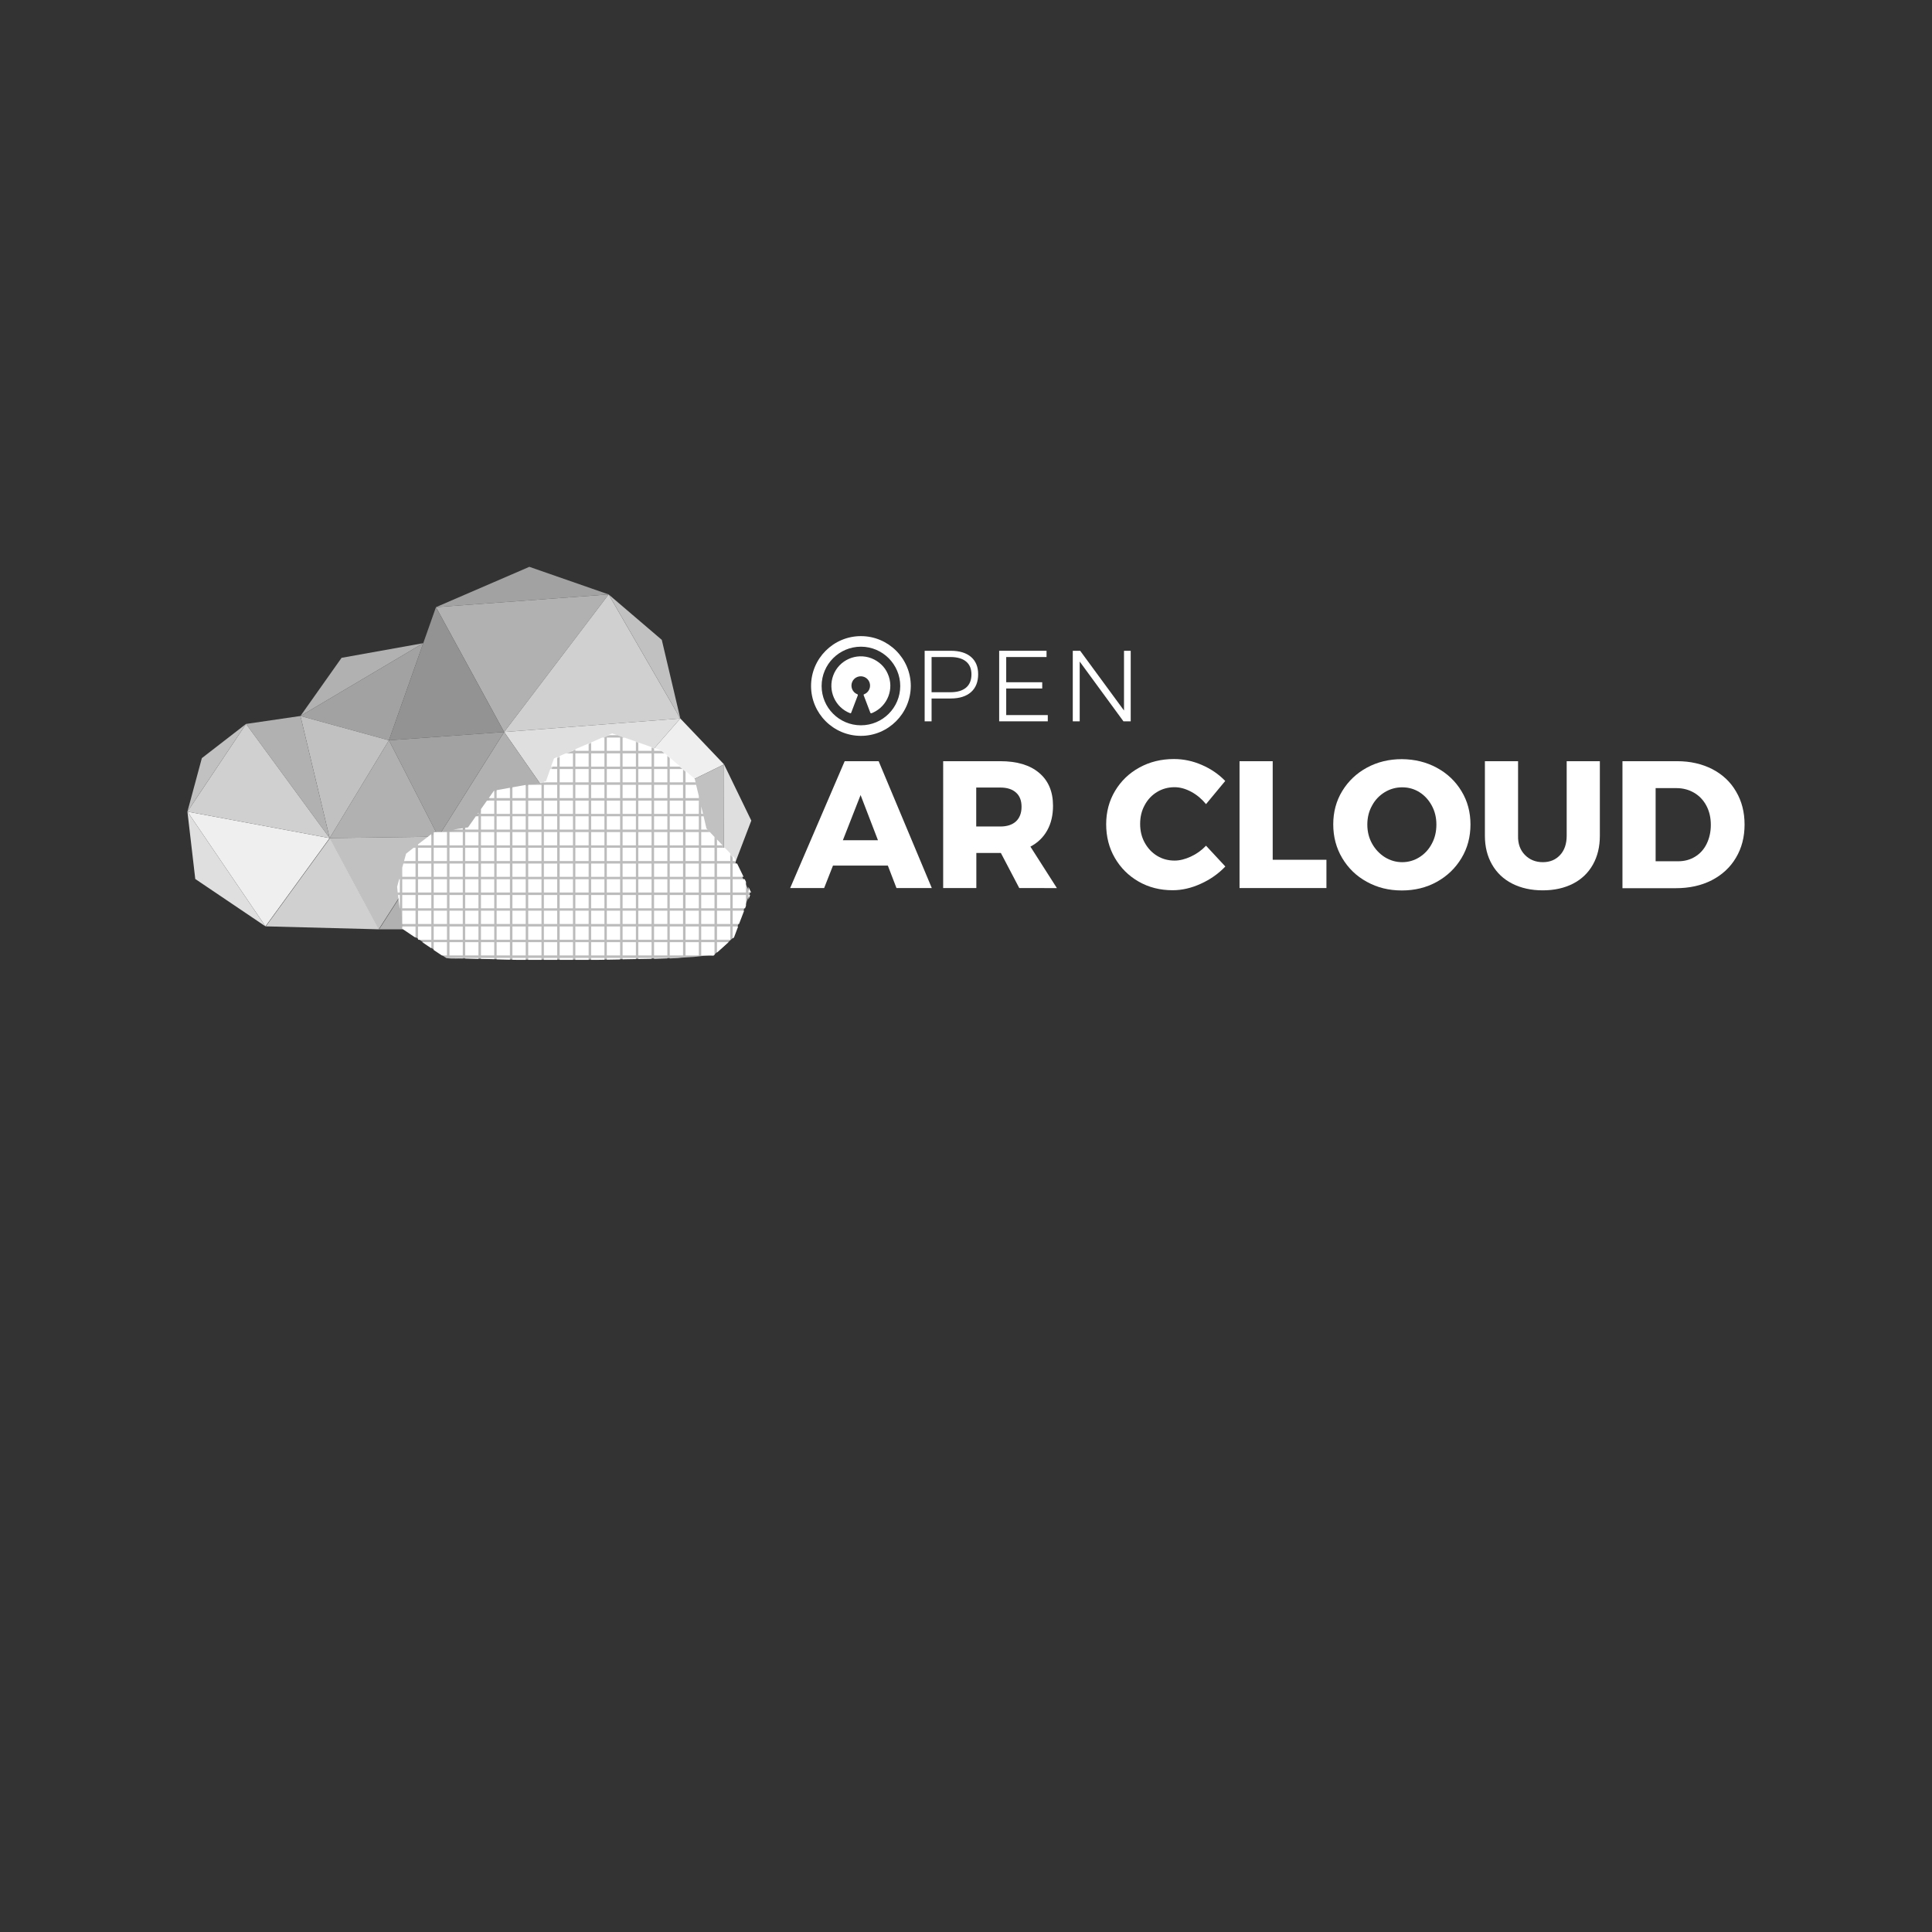 <?xml version="1.0" encoding="utf-8"?>
<!-- Generator: Adobe Illustrator 23.0.2, SVG Export Plug-In . SVG Version: 6.00 Build 0)  -->
<svg version="1.1" id="Layer_1" xmlns="http://www.w3.org/2000/svg" xmlns:xlink="http://www.w3.org/1999/xlink" x="0px" y="0px"
	 viewBox="0 0 170.08 170.08" enable-background="new 0 0 170.08 170.08" xml:space="preserve">
<rect x="0" y="0" width="170.08" height="170.08" fill="#333333" stroke="none"/>
<g>
	<g>
		<g>
			<g>
				<polygon fill="#A2A2A2" points="46.6,49.9 53.58,52.33 38.38,53.45 				"/>
				<polygon fill="#B1B1B1" points="44.38,64.44 53.58,52.33 38.38,53.45 				"/>
				<polygon fill="#D0D0D0" points="44.38,64.44 59.89,63.25 53.58,52.33 				"/>
				<polygon fill="#939393" points="34.24,65.17 44.38,64.44 38.38,53.45 				"/>
				<polygon fill="#A2A2A2" points="26.45,63.03 37.26,56.62 34.24,65.17 				"/>
				<polygon fill="#B1B1B1" points="30.07,57.91 26.45,63.03 37.26,56.62 				"/>
				<polygon fill="#C1C1C1" points="58.26,56.33 59.89,63.25 53.58,52.33 				"/>
				<polygon fill="#DFDFDF" points="50.8,73.65 59.89,63.25 44.38,64.44 				"/>
				<polygon fill="#EFEFEF" points="63.74,67.29 50.8,73.65 59.89,63.25 				"/>
				<polygon fill="#C1C1C1" points="63.71,78.6 63.74,67.29 50.8,73.65 				"/>
				<polygon fill="#DFDFDF" points="66.14,72.24 63.71,78.6 63.74,67.29 				"/>
				<polygon fill="#A2A2A2" points="55.62,81.58 63.71,78.6 50.8,73.65 				"/>
				<polygon fill="#B1B1B1" points="60.76,81.25 63.71,78.6 55.62,81.58 				"/>
				<polygon fill="#939393" points="44.6,81.81 50.83,73.65 55.65,81.58 				"/>
				<polygon fill="#A2A2A2" points="38.59,73.65 50.8,73.65 44.56,81.81 				"/>
				<polygon fill="#B1B1B1" points="33.37,81.81 38.62,73.65 44.6,81.81 				"/>
				<polygon fill="#B1B1B1" points="38.59,73.65 44.38,64.44 50.8,73.65 				"/>
				<polygon fill="#A2A2A2" points="38.59,73.65 44.38,64.44 34.24,65.17 				"/>
				<polygon fill="#B1B1B1" points="29.02,73.78 34.24,65.17 38.59,73.65 				"/>
				<polygon fill="#C1C1C1" points="29.02,73.78 33.34,81.81 38.59,73.65 				"/>
				<polygon fill="#C1C1C1" points="29.02,73.78 34.24,65.17 26.45,63.03 				"/>
				<polygon fill="#D0D0D0" points="23.4,81.55 29.05,73.78 33.37,81.81 				"/>
				<polygon fill="#EFEFEF" points="16.5,71.45 29.02,73.78 23.37,81.55 				"/>
				<polygon fill="#DFDFDF" points="16.5,71.45 17.19,77.38 23.37,81.55 				"/>
				<polygon fill="#B1B1B1" points="21.66,63.73 29.02,73.78 26.45,63.03 				"/>
				<polygon fill="#D0D0D0" points="16.5,71.45 21.66,63.73 29.02,73.78 				"/>
				<polygon fill="#C1C1C1" points="21.66,63.73 17.77,66.74 16.5,71.45 				"/>
			</g>
		</g>
		<g>
			<g>
				<path fill="#BCBCBC" d="M62.08,72.84c-0.14-0.4-0.2-0.85-0.29-1.26c-0.23-0.96-0.55-1.95-0.69-2.93c0-0.03-0.01-0.05-0.02-0.08
					c-0.09-0.08-0.18-0.16-0.28-0.24c-0.39-0.33-0.78-0.67-1.16-1c-0.4-0.34-0.79-0.68-1.19-1.03c-0.08-0.07-0.16-0.14-0.24-0.21
					c-0.02-0.01-0.05-0.02-0.09-0.03c-0.95-0.25-1.89-0.66-2.82-0.99c-0.42-0.15-0.83-0.29-1.25-0.44
					c-0.08-0.03-0.12-0.04-0.14-0.04c-0.02,0.01-0.04,0.02-0.06,0.03c-0.87,0.43-1.78,0.78-2.67,1.16c-0.5,0.22-0.99,0.43-1.49,0.65
					c-0.13,0.06-0.63,0.37-0.8,0.37c-0.01,0.02-0.01,0.03-0.02,0.05c-0.06,0.23-0.16,0.46-0.24,0.68c-0.14,0.39-0.27,0.78-0.41,1.16
					c-0.03,0.08-0.08,0.16-0.17,0.17c-0.79,0.14-1.59,0.29-2.38,0.43c-0.52,0.09-1.04,0.19-1.56,0.28
					c-0.15,0.03-0.32,0.08-0.47,0.09c-0.02,0-0.03,0-0.04,0c-0.09,0.22-0.36,0.48-0.48,0.66c-0.3,0.43-0.6,0.86-0.9,1.29
					c-0.24,0.34-0.48,0.68-0.72,1.03c-0.11,0.16-0.17,0.27-0.35,0.33c-0.33,0.11-0.75,0.11-1.09,0.16
					c-0.49,0.07-0.98,0.14-1.47,0.22c-0.13,0.02-0.26,0.04-0.39,0.06c0.02,0,0.12-0.1-0.03,0.02c-0.3,0.27-0.64,0.5-0.96,0.75
					c-0.38,0.3-0.75,0.59-1.13,0.89c-0.07,0.05-0.14,0.1-0.21,0.16c-0.01,0.02-0.03,0.07-0.05,0.13c-0.19,0.88-0.46,1.75-0.7,2.61
					c-0.07,0.25-0.05,0.14-0.01,0.44c0.05,0.43,0.1,0.86,0.15,1.28c0.08,0.69,0.16,1.38,0.24,2.07c0.68,0.46,1.36,0.92,2.03,1.38
					c0.41,0.28,0.82,0.56,1.23,0.84c0.13,0.09,0.28,0.18,0.41,0.28c0.06,0.04,0.13,0.07,0.12,0.08c0.54,0.09,1.17,0.02,1.71,0.03
					c1.06,0.03,2.12,0.06,3.18,0.08c0.36,0.01,0.72,0.02,1.08,0.03c0.06,0,0.13,0,0.2,0c0.05-0.02,0.11-0.02,0.16,0
					c2.34,0,4.68,0,7.02,0c2.33-0.05,4.66-0.1,7-0.15c0,0,0,0,0.01,0c0.47-0.03,0.94-0.06,1.41-0.09c0.55-0.04,1.18-0.17,1.73-0.11
					c0,0,0,0,0,0c0.03-0.02,0.05-0.04,0.08-0.07c0.17-0.18,0.37-0.33,0.55-0.5c0.38-0.34,0.76-0.69,1.14-1.03
					c0.02-0.04,0.03-0.08,0.04-0.12c0.07-0.2,0.15-0.4,0.23-0.6c0.22-0.58,0.44-1.16,0.66-1.74c0.17-0.45,0.3-0.95,0.52-1.38
					c0-0.01,0.01-0.02,0.01-0.03C66,78.64,65.99,78.62,66,78.6c-0.07-0.11-0.12-0.3-0.17-0.39c-0.42-0.88-0.84-1.75-1.26-2.63
					c-0.69-0.73-1.38-1.46-2.07-2.19C62.33,73.21,62.16,73.07,62.08,72.84z"/>
				<g>
					<polygon fill="#FFFFFF" points="63.12,73.9 63.12,74.42 63.61,74.42 					"/>
					<rect x="49.27" y="70.48" fill="#FFFFFF" width="1.17" height="1.17"/>
					<polygon fill="#FFFFFF" points="50.3,66.1 50.44,66.1 50.44,66.05 					"/>
					<rect x="50.65" y="70.48" fill="#FFFFFF" width="1.17" height="1.17"/>
					<rect x="52.04" y="70.48" fill="#FFFFFF" width="1.17" height="1.17"/>
					<polygon fill="#FFFFFF" points="51.82,65.45 50.65,65.95 50.65,66.1 51.82,66.1 					"/>
					<rect x="36.8" y="78.79" fill="#FFFFFF" width="1.17" height="1.17"/>
					<polygon fill="#FFFFFF" points="50.44,66.32 49.8,66.32 49.27,66.55 49.27,67.49 50.44,67.49 					"/>
					<polygon fill="#FFFFFF" points="37.97,83.48 37.97,82.94 37.17,82.94 					"/>
					<rect x="63.12" y="81.56" fill="#FFFFFF" width="1.17" height="1.17"/>
					<rect x="43.72" y="74.63" fill="#FFFFFF" width="1.17" height="1.17"/>
					<rect x="50.65" y="67.7" fill="#FFFFFF" width="1.17" height="1.17"/>
					<rect x="52.04" y="67.7" fill="#FFFFFF" width="1.17" height="1.17"/>
					<rect x="53.42" y="67.7" fill="#FFFFFF" width="1.17" height="1.17"/>
					<rect x="54.81" y="67.7" fill="#FFFFFF" width="1.17" height="1.17"/>
					<rect x="49.27" y="67.7" fill="#FFFFFF" width="1.17" height="1.17"/>
					<polygon fill="#FFFFFF" points="44.89,69.35 43.72,69.56 43.72,70.26 44.89,70.26 					"/>
					<rect x="43.72" y="71.86" fill="#FFFFFF" width="1.17" height="1.17"/>
					<rect x="43.72" y="73.25" fill="#FFFFFF" width="1.17" height="1.17"/>
					<rect x="43.72" y="70.48" fill="#FFFFFF" width="1.17" height="1.17"/>
					<rect x="52.04" y="71.86" fill="#FFFFFF" width="1.17" height="1.17"/>
					<polygon fill="#FFFFFF" points="49.05,67.7 48.44,67.7 48.06,68.78 47.88,68.81 47.88,68.87 49.05,68.87 					"/>
					<rect x="56.19" y="81.56" fill="#FFFFFF" width="1.17" height="1.17"/>
					<rect x="56.19" y="78.79" fill="#FFFFFF" width="1.17" height="1.17"/>
					<rect x="54.81" y="81.56" fill="#FFFFFF" width="1.17" height="1.17"/>
					<rect x="56.19" y="66.32" fill="#FFFFFF" width="1.17" height="1.17"/>
					<rect x="56.19" y="80.17" fill="#FFFFFF" width="1.17" height="1.17"/>
					<rect x="53.42" y="81.56" fill="#FFFFFF" width="1.17" height="1.17"/>
					<rect x="49.27" y="81.56" fill="#FFFFFF" width="1.17" height="1.17"/>
					<rect x="52.04" y="81.56" fill="#FFFFFF" width="1.17" height="1.17"/>
					<rect x="50.65" y="81.56" fill="#FFFFFF" width="1.17" height="1.17"/>
					<rect x="56.19" y="67.7" fill="#FFFFFF" width="1.17" height="1.17"/>
					<rect x="56.19" y="69.09" fill="#FFFFFF" width="1.17" height="1.17"/>
					<rect x="56.19" y="71.86" fill="#FFFFFF" width="1.17" height="1.17"/>
					<rect x="54.81" y="66.32" fill="#FFFFFF" width="1.17" height="1.17"/>
					<rect x="47.88" y="81.56" fill="#FFFFFF" width="1.17" height="1.17"/>
					<rect x="56.19" y="73.25" fill="#FFFFFF" width="1.17" height="1.17"/>
					<rect x="56.19" y="76.02" fill="#FFFFFF" width="1.17" height="1.17"/>
					<rect x="52.04" y="73.25" fill="#FFFFFF" width="1.17" height="1.17"/>
					<rect x="56.19" y="77.4" fill="#FFFFFF" width="1.17" height="1.17"/>
					<rect x="56.19" y="74.63" fill="#FFFFFF" width="1.17" height="1.17"/>
					<rect x="43.72" y="78.79" fill="#FFFFFF" width="1.17" height="1.17"/>
					<rect x="50.65" y="66.32" fill="#FFFFFF" width="1.17" height="1.17"/>
					<rect x="43.72" y="76.02" fill="#FFFFFF" width="1.17" height="1.17"/>
					<rect x="43.72" y="77.4" fill="#FFFFFF" width="1.17" height="1.17"/>
					<rect x="52.04" y="66.32" fill="#FFFFFF" width="1.17" height="1.17"/>
					<rect x="52.04" y="77.4" fill="#FFFFFF" width="1.17" height="1.17"/>
					<rect x="52.04" y="74.63" fill="#FFFFFF" width="1.17" height="1.17"/>
					<rect x="52.04" y="76.02" fill="#FFFFFF" width="1.17" height="1.17"/>
					<rect x="53.42" y="66.32" fill="#FFFFFF" width="1.17" height="1.17"/>
					<rect x="54.81" y="69.09" fill="#FFFFFF" width="1.17" height="1.17"/>
					<rect x="45.11" y="81.56" fill="#FFFFFF" width="1.17" height="1.17"/>
					<rect x="43.72" y="81.56" fill="#FFFFFF" width="1.17" height="1.17"/>
					
						<rect x="39.28" y="84.27" transform="matrix(0.026 -1 1 0.026 -46.048 121.386)" fill="#FFFFFF" width="0.01" height="0.13"/>
					<rect x="43.72" y="80.17" fill="#FFFFFF" width="1.17" height="1.17"/>
					<rect x="46.5" y="81.56" fill="#FFFFFF" width="1.17" height="1.17"/>
					<rect x="56.19" y="70.48" fill="#FFFFFF" width="1.17" height="1.17"/>
					<rect x="49.27" y="74.63" fill="#FFFFFF" width="1.17" height="1.17"/>
					<polygon fill="#FFFFFF" points="47.55,68.87 47.66,68.87 47.66,68.85 					"/>
					<rect x="49.27" y="73.25" fill="#FFFFFF" width="1.17" height="1.17"/>
					<rect x="46.5" y="78.79" fill="#FFFFFF" width="1.17" height="1.17"/>
					<rect x="47.88" y="76.02" fill="#FFFFFF" width="1.17" height="1.17"/>
					<rect x="47.88" y="74.63" fill="#FFFFFF" width="1.17" height="1.17"/>
					<rect x="47.88" y="73.25" fill="#FFFFFF" width="1.17" height="1.17"/>
					<rect x="50.65" y="76.02" fill="#FFFFFF" width="1.17" height="1.17"/>
					<polygon fill="#FFFFFF" points="48.77,66.77 48.51,67.49 49.05,67.49 49.05,66.64 					"/>
					<rect x="53.42" y="64.93" fill="#FFFFFF" width="1.17" height="1.17"/>
					<polygon fill="#FFFFFF" points="43.49,69.6 43.03,70.26 43.51,70.26 43.51,69.6 					"/>
					<polygon fill="#FFFFFF" points="42.05,71.64 42.12,71.64 42.12,71.54 					"/>
					<rect x="49.27" y="69.09" fill="#FFFFFF" width="1.17" height="1.17"/>
					<rect x="46.5" y="69.09" fill="#FFFFFF" width="1.17" height="1.17"/>
					<rect x="47.88" y="69.09" fill="#FFFFFF" width="1.17" height="1.17"/>
					<polygon fill="#FFFFFF" points="57.36,65.77 56.19,65.36 56.19,66.1 57.36,66.1 					"/>
					<polygon fill="#FFFFFF" points="58.24,66.07 57.58,65.84 57.58,66.1 58.28,66.1 					"/>
					<rect x="47.88" y="71.86" fill="#FFFFFF" width="1.17" height="1.17"/>
					<rect x="49.27" y="76.02" fill="#FFFFFF" width="1.17" height="1.17"/>
					<rect x="49.27" y="78.79" fill="#FFFFFF" width="1.17" height="1.17"/>
					<rect x="52.04" y="78.79" fill="#FFFFFF" width="1.17" height="1.17"/>
					<rect x="49.27" y="71.86" fill="#FFFFFF" width="1.17" height="1.17"/>
					<rect x="53.42" y="78.79" fill="#FFFFFF" width="1.17" height="1.17"/>
					<rect x="50.65" y="78.79" fill="#FFFFFF" width="1.17" height="1.17"/>
					<rect x="50.65" y="73.25" fill="#FFFFFF" width="1.17" height="1.17"/>
					<rect x="47.88" y="78.79" fill="#FFFFFF" width="1.17" height="1.17"/>
					<rect x="54.81" y="70.48" fill="#FFFFFF" width="1.17" height="1.17"/>
					<rect x="50.65" y="71.86" fill="#FFFFFF" width="1.17" height="1.17"/>
					<rect x="53.42" y="77.4" fill="#FFFFFF" width="1.17" height="1.17"/>
					<rect x="52.04" y="69.09" fill="#FFFFFF" width="1.17" height="1.17"/>
					<rect x="53.42" y="69.09" fill="#FFFFFF" width="1.17" height="1.17"/>
					<rect x="53.42" y="70.48" fill="#FFFFFF" width="1.17" height="1.17"/>
					<rect x="50.65" y="69.09" fill="#FFFFFF" width="1.17" height="1.17"/>
					<rect x="53.42" y="73.25" fill="#FFFFFF" width="1.17" height="1.17"/>
					<rect x="53.42" y="71.86" fill="#FFFFFF" width="1.17" height="1.17"/>
					<rect x="53.42" y="74.63" fill="#FFFFFF" width="1.17" height="1.17"/>
					<rect x="53.42" y="76.02" fill="#FFFFFF" width="1.17" height="1.17"/>
					<rect x="50.65" y="74.63" fill="#FFFFFF" width="1.17" height="1.17"/>
					<rect x="46.5" y="80.17" fill="#FFFFFF" width="1.17" height="1.17"/>
					<rect x="52.04" y="80.17" fill="#FFFFFF" width="1.17" height="1.17"/>
					<rect x="50.65" y="80.17" fill="#FFFFFF" width="1.17" height="1.17"/>
					<rect x="49.27" y="80.17" fill="#FFFFFF" width="1.17" height="1.17"/>
					<rect x="45.11" y="77.4" fill="#FFFFFF" width="1.17" height="1.17"/>
					<rect x="45.11" y="76.02" fill="#FFFFFF" width="1.17" height="1.17"/>
					<rect x="45.11" y="80.17" fill="#FFFFFF" width="1.17" height="1.17"/>
					<rect x="45.11" y="78.79" fill="#FFFFFF" width="1.17" height="1.17"/>
					<rect x="54.81" y="80.17" fill="#FFFFFF" width="1.17" height="1.17"/>
					<rect x="54.81" y="74.63" fill="#FFFFFF" width="1.17" height="1.17"/>
					<rect x="54.81" y="73.25" fill="#FFFFFF" width="1.17" height="1.17"/>
					<rect x="54.81" y="71.86" fill="#FFFFFF" width="1.17" height="1.17"/>
					<rect x="54.81" y="76.02" fill="#FFFFFF" width="1.17" height="1.17"/>
					<rect x="54.81" y="77.4" fill="#FFFFFF" width="1.17" height="1.17"/>
					<rect x="53.42" y="80.17" fill="#FFFFFF" width="1.17" height="1.17"/>
					<rect x="54.81" y="78.79" fill="#FFFFFF" width="1.17" height="1.17"/>
					<rect x="47.88" y="80.17" fill="#FFFFFF" width="1.17" height="1.17"/>
					<rect x="45.11" y="74.63" fill="#FFFFFF" width="1.17" height="1.17"/>
					<rect x="46.5" y="73.25" fill="#FFFFFF" width="1.17" height="1.17"/>
					<rect x="46.5" y="76.02" fill="#FFFFFF" width="1.17" height="1.17"/>
					<rect x="46.5" y="74.63" fill="#FFFFFF" width="1.17" height="1.17"/>
					<rect x="46.5" y="77.4" fill="#FFFFFF" width="1.17" height="1.17"/>
					<rect x="45.11" y="73.25" fill="#FFFFFF" width="1.17" height="1.17"/>
					<polygon fill="#FFFFFF" points="46.28,69.1 45.11,69.31 45.11,70.26 46.28,70.26 					"/>
					<rect x="45.11" y="70.48" fill="#FFFFFF" width="1.17" height="1.17"/>
					<rect x="45.11" y="71.86" fill="#FFFFFF" width="1.17" height="1.17"/>
					<rect x="46.5" y="71.86" fill="#FFFFFF" width="1.17" height="1.17"/>
					<rect x="50.65" y="77.4" fill="#FFFFFF" width="1.17" height="1.17"/>
					<rect x="49.27" y="77.4" fill="#FFFFFF" width="1.17" height="1.17"/>
					<polygon fill="#FFFFFF" points="61.16,68.56 60.35,67.87 60.35,68.87 61.23,68.87 					"/>
					<rect x="60.35" y="70.48" fill="#FFFFFF" width="1.17" height="1.17"/>
					<polygon fill="#FFFFFF" points="58.96,66.69 58.96,67.49 59.9,67.49 					"/>
					<rect x="47.88" y="77.4" fill="#FFFFFF" width="1.17" height="1.17"/>
					<rect x="46.5" y="70.48" fill="#FFFFFF" width="1.17" height="1.17"/>
					<rect x="47.88" y="70.48" fill="#FFFFFF" width="1.17" height="1.17"/>
					<polygon fill="#FFFFFF" points="35.19,77.19 35.2,77.19 35.2,77.18 					"/>
					<polygon fill="#FFFFFF" points="61.52,70.26 61.52,70.08 61.28,69.09 60.35,69.09 60.35,70.26 					"/>
					<rect x="38.18" y="74.63" fill="#FFFFFF" width="1.17" height="1.17"/>
					<polygon fill="#FFFFFF" points="39.35,73.25 38.41,73.25 38.18,73.28 38.18,74.42 39.35,74.42 					"/>
					<rect x="38.18" y="76.02" fill="#FFFFFF" width="1.17" height="1.17"/>
					<rect x="60.35" y="71.86" fill="#FFFFFF" width="1.17" height="1.17"/>
					<polygon fill="#FFFFFF" points="62.29,73.03 62.19,72.93 61.94,71.86 61.73,71.86 61.73,73.03 					"/>
					<rect x="38.18" y="77.4" fill="#FFFFFF" width="1.17" height="1.17"/>
					<polygon fill="#FFFFFF" points="61.73,70.99 61.73,71.64 61.89,71.64 					"/>
					<rect x="38.18" y="81.56" fill="#FFFFFF" width="1.17" height="1.17"/>
					<rect x="38.18" y="78.79" fill="#FFFFFF" width="1.17" height="1.17"/>
					<rect x="61.73" y="81.56" fill="#FFFFFF" width="1.17" height="1.17"/>
					<rect x="61.73" y="80.17" fill="#FFFFFF" width="1.17" height="1.17"/>
					<rect x="61.73" y="78.79" fill="#FFFFFF" width="1.17" height="1.17"/>
					<polygon fill="#FFFFFF" points="61.73,84.11 62.84,84.11 62.9,84.05 62.9,82.94 61.73,82.94 					"/>
					<rect x="38.18" y="80.17" fill="#FFFFFF" width="1.17" height="1.17"/>
					<rect x="60.35" y="73.25" fill="#FFFFFF" width="1.17" height="1.17"/>
					<polygon fill="#FFFFFF" points="38.18,82.94 38.18,83.63 38.9,84.11 39.35,84.11 39.35,82.94 					"/>
					<rect x="60.35" y="74.63" fill="#FFFFFF" width="1.17" height="1.17"/>
					<rect x="39.57" y="82.94" fill="#FFFFFF" width="1.17" height="1.17"/>
					<rect x="39.57" y="80.17" fill="#FFFFFF" width="1.17" height="1.17"/>
					<rect x="39.57" y="77.4" fill="#FFFFFF" width="1.17" height="1.17"/>
					<rect x="39.57" y="81.56" fill="#FFFFFF" width="1.17" height="1.17"/>
					<rect x="39.57" y="78.79" fill="#FFFFFF" width="1.17" height="1.17"/>
					<rect x="39.57" y="76.02" fill="#FFFFFF" width="1.17" height="1.17"/>
					<rect x="61.73" y="77.4" fill="#FFFFFF" width="1.17" height="1.17"/>
					<rect x="39.57" y="74.63" fill="#FFFFFF" width="1.17" height="1.17"/>
					<rect x="39.57" y="73.25" fill="#FFFFFF" width="1.17" height="1.17"/>
					<polygon fill="#FFFFFF" points="39.57,84.34 40.74,84.37 40.74,84.33 39.57,84.33 					"/>
					<rect x="60.35" y="78.79" fill="#FFFFFF" width="1.17" height="1.17"/>
					<rect x="60.35" y="77.4" fill="#FFFFFF" width="1.17" height="1.17"/>
					<rect x="60.35" y="76.02" fill="#FFFFFF" width="1.17" height="1.17"/>
					<rect x="60.35" y="80.17" fill="#FFFFFF" width="1.17" height="1.17"/>
					<rect x="60.35" y="82.94" fill="#FFFFFF" width="1.17" height="1.17"/>
					<rect x="60.35" y="81.56" fill="#FFFFFF" width="1.17" height="1.17"/>
					<rect x="36.8" y="80.17" fill="#FFFFFF" width="1.17" height="1.17"/>
					<polygon fill="#FFFFFF" points="65.46,77.19 64.89,76.02 64.5,76.02 64.5,77.19 					"/>
					<polygon fill="#FFFFFF" points="64.29,75.8 64.29,75.13 63.81,74.63 63.12,74.63 63.12,75.8 					"/>
					<polygon fill="#FFFFFF" points="64.64,75.49 64.5,75.36 64.5,75.8 64.78,75.8 					"/>
					<polygon fill="#FFFFFF" points="65.67,78.57 65.67,77.63 65.56,77.4 64.5,77.4 64.5,78.57 					"/>
					<rect x="63.12" y="80.17" fill="#FFFFFF" width="1.17" height="1.17"/>
					<rect x="63.12" y="76.02" fill="#FFFFFF" width="1.17" height="1.17"/>
					<polygon fill="#FFFFFF" points="66.12,78.56 65.89,78.08 65.89,78.57 66.12,78.57 					"/>
					<rect x="63.12" y="77.4" fill="#FFFFFF" width="1.17" height="1.17"/>
					<rect x="63.12" y="78.79" fill="#FFFFFF" width="1.17" height="1.17"/>
					<polygon fill="#FFFFFF" points="35.04,78.79 35.18,79.96 35.2,79.96 35.2,78.79 					"/>
					<polygon fill="#FFFFFF" points="35.41,81.76 36.58,82.55 36.58,81.56 35.41,81.56 					"/>
					<polygon fill="#FFFFFF" points="36.58,76.02 35.51,76.02 35.41,76.38 35.41,77.19 36.58,77.19 					"/>
					<polygon fill="#FFFFFF" points="35.14,77.4 34.96,78.07 35.01,78.57 35.2,78.57 35.2,77.4 					"/>
					<polygon fill="#FFFFFF" points="64.5,79.96 65.59,79.96 65.67,79.74 65.67,78.79 64.5,78.79 					"/>
					<polygon fill="#FFFFFF" points="66.04,78.79 65.89,78.79 65.89,79.18 					"/>
					<rect x="61.73" y="76.02" fill="#FFFFFF" width="1.17" height="1.17"/>
					<rect x="36.8" y="74.63" fill="#FFFFFF" width="1.17" height="1.17"/>
					<polygon fill="#FFFFFF" points="36.41,74.63 35.75,75.15 35.57,75.8 36.58,75.8 36.58,74.63 					"/>
					<rect x="36.8" y="76.02" fill="#FFFFFF" width="1.17" height="1.17"/>
					<rect x="36.8" y="77.4" fill="#FFFFFF" width="1.17" height="1.17"/>
					<polygon fill="#FFFFFF" points="37.97,73.43 36.8,74.33 36.8,74.42 37.97,74.42 					"/>
					<rect x="61.73" y="74.63" fill="#FFFFFF" width="1.17" height="1.17"/>
					<polygon fill="#FFFFFF" points="65.06,81.34 65.51,80.17 64.5,80.17 64.5,81.34 					"/>
					<polygon fill="#FFFFFF" points="62.9,74.42 62.9,73.68 62.49,73.25 61.73,73.25 61.73,74.42 					"/>
					<polygon fill="#FFFFFF" points="63.12,83.86 64.14,82.94 63.12,82.94 					"/>
					<polygon fill="#FFFFFF" points="36.8,81.56 36.8,82.7 36.85,82.73 37.97,82.73 37.97,81.56 					"/>
					<polygon fill="#FFFFFF" points="64.62,82.52 64.98,81.56 64.5,81.56 64.5,82.62 					"/>
					<rect x="35.41" y="78.79" fill="#FFFFFF" width="1.17" height="1.17"/>
					<rect x="35.41" y="77.4" fill="#FFFFFF" width="1.17" height="1.17"/>
					<rect x="35.41" y="80.17" fill="#FFFFFF" width="1.17" height="1.17"/>
					<polygon fill="#FFFFFF" points="40.74,72.91 39.89,73.03 40.74,73.03 					"/>
					<rect x="42.34" y="74.63" fill="#FFFFFF" width="1.17" height="1.17"/>
					<rect x="57.58" y="77.4" fill="#FFFFFF" width="1.17" height="1.17"/>
					<rect x="57.58" y="76.02" fill="#FFFFFF" width="1.17" height="1.17"/>
					<rect x="57.58" y="74.63" fill="#FFFFFF" width="1.17" height="1.17"/>
					<rect x="57.58" y="78.79" fill="#FFFFFF" width="1.17" height="1.17"/>
					<rect x="54.81" y="82.94" fill="#FFFFFF" width="1.17" height="1.17"/>
					<rect x="57.58" y="80.17" fill="#FFFFFF" width="1.17" height="1.17"/>
					<rect x="56.19" y="82.94" fill="#FFFFFF" width="1.17" height="1.17"/>
					<rect x="57.58" y="82.94" fill="#FFFFFF" width="1.17" height="1.17"/>
					<rect x="57.58" y="73.25" fill="#FFFFFF" width="1.17" height="1.17"/>
					<rect x="57.58" y="81.56" fill="#FFFFFF" width="1.17" height="1.17"/>
					<rect x="57.58" y="71.86" fill="#FFFFFF" width="1.17" height="1.17"/>
					<polygon fill="#FFFFFF" points="55.98,66.1 55.98,65.28 54.97,64.93 54.81,64.93 54.81,66.1 					"/>
					<polygon fill="#FFFFFF" points="53.89,64.56 53.52,64.72 54.35,64.72 					"/>
					<polygon fill="#FFFFFF" points="58.75,67.49 58.75,66.5 58.53,66.32 57.58,66.32 57.58,67.49 					"/>
					<rect x="57.58" y="70.48" fill="#FFFFFF" width="1.17" height="1.17"/>
					<rect x="57.58" y="67.7" fill="#FFFFFF" width="1.17" height="1.17"/>
					<rect x="57.58" y="69.09" fill="#FFFFFF" width="1.17" height="1.17"/>
					<rect x="42.34" y="77.4" fill="#FFFFFF" width="1.17" height="1.17"/>
					<rect x="42.34" y="76.02" fill="#FFFFFF" width="1.17" height="1.17"/>
					<rect x="53.42" y="82.94" fill="#FFFFFF" width="1.17" height="1.17"/>
					<rect x="42.34" y="80.17" fill="#FFFFFF" width="1.17" height="1.17"/>
					<rect x="58.96" y="67.7" fill="#FFFFFF" width="1.17" height="1.17"/>
					<polygon fill="#FFFFFF" points="43.51,70.48 42.87,70.48 42.34,71.23 42.34,71.64 43.51,71.64 					"/>
					<rect x="42.34" y="71.86" fill="#FFFFFF" width="1.17" height="1.17"/>
					<rect x="42.34" y="81.56" fill="#FFFFFF" width="1.17" height="1.17"/>
					<rect x="42.34" y="78.79" fill="#FFFFFF" width="1.17" height="1.17"/>
					<rect x="47.88" y="82.94" fill="#FFFFFF" width="1.17" height="1.17"/>
					<rect x="50.65" y="82.94" fill="#FFFFFF" width="1.17" height="1.17"/>
					<rect x="42.34" y="82.94" fill="#FFFFFF" width="1.17" height="1.17"/>
					<rect x="52.04" y="82.94" fill="#FFFFFF" width="1.17" height="1.17"/>
					<rect x="49.27" y="82.94" fill="#FFFFFF" width="1.17" height="1.17"/>
					<rect x="43.72" y="82.94" fill="#FFFFFF" width="1.17" height="1.17"/>
					<rect x="45.11" y="82.94" fill="#FFFFFF" width="1.17" height="1.17"/>
					<rect x="46.5" y="82.94" fill="#FFFFFF" width="1.17" height="1.17"/>
					<rect x="42.34" y="73.25" fill="#FFFFFF" width="1.17" height="1.17"/>
					<polygon fill="#FFFFFF" points="52.04,84.5 52.62,84.5 53.21,84.49 53.21,84.33 52.04,84.33 					"/>
					<polygon fill="#FFFFFF" points="57.58,84.4 58.75,84.37 58.75,84.33 57.58,84.33 					"/>
					<rect x="58.96" y="82.94" fill="#FFFFFF" width="1.17" height="1.17"/>
					<rect x="58.96" y="80.17" fill="#FFFFFF" width="1.17" height="1.17"/>
					<rect x="58.96" y="81.56" fill="#FFFFFF" width="1.17" height="1.17"/>
					<polygon fill="#FFFFFF" points="53.42,84.48 54.59,84.46 54.59,84.33 53.42,84.33 					"/>
					<polygon fill="#FFFFFF" points="54.81,84.45 55.98,84.43 55.98,84.33 54.81,84.33 					"/>
					<polygon fill="#FFFFFF" points="56.19,84.42 57.36,84.4 57.36,84.33 56.19,84.33 					"/>
					<polygon fill="#FFFFFF" points="58.96,84.37 59.6,84.35 59.98,84.33 58.96,84.33 					"/>
					<rect x="58.96" y="71.86" fill="#FFFFFF" width="1.17" height="1.17"/>
					<rect x="58.96" y="70.48" fill="#FFFFFF" width="1.17" height="1.17"/>
					<rect x="58.96" y="69.09" fill="#FFFFFF" width="1.17" height="1.17"/>
					<rect x="58.96" y="73.25" fill="#FFFFFF" width="1.17" height="1.17"/>
					<rect x="58.96" y="76.02" fill="#FFFFFF" width="1.17" height="1.17"/>
					<rect x="58.96" y="77.4" fill="#FFFFFF" width="1.17" height="1.17"/>
					<rect x="58.96" y="74.63" fill="#FFFFFF" width="1.17" height="1.17"/>
					<rect x="58.96" y="78.79" fill="#FFFFFF" width="1.17" height="1.17"/>
					<rect x="40.95" y="74.63" fill="#FFFFFF" width="1.17" height="1.17"/>
					<rect x="40.95" y="81.56" fill="#FFFFFF" width="1.17" height="1.17"/>
					<rect x="40.95" y="78.79" fill="#FFFFFF" width="1.17" height="1.17"/>
					<rect x="40.95" y="77.4" fill="#FFFFFF" width="1.17" height="1.17"/>
					<rect x="40.95" y="80.17" fill="#FFFFFF" width="1.17" height="1.17"/>
					<rect x="40.95" y="76.02" fill="#FFFFFF" width="1.17" height="1.17"/>
					<polygon fill="#FFFFFF" points="42.12,71.86 41.89,71.86 41.2,72.84 40.95,72.87 40.95,73.03 42.12,73.03 					"/>
					<rect x="40.95" y="73.25" fill="#FFFFFF" width="1.17" height="1.17"/>
					<polygon fill="#FFFFFF" points="53.21,64.93 53.01,64.93 52.04,65.36 52.04,66.1 53.21,66.1 					"/>
					<polygon fill="#FFFFFF" points="43.72,84.45 44.89,84.48 44.89,84.33 43.72,84.33 					"/>
					<rect x="46.5" y="84.33" fill="#FFFFFF" width="1.17" height="0.17"/>
					<rect x="47.88" y="84.33" fill="#FFFFFF" width="1.17" height="0.17"/>
					<polygon fill="#FFFFFF" points="45.11,84.49 45.5,84.5 46.28,84.5 46.28,84.33 45.11,84.33 					"/>
					<rect x="49.27" y="84.33" fill="#FFFFFF" width="1.17" height="0.17"/>
					<polygon fill="#FFFFFF" points="42.34,84.41 43.51,84.44 43.51,84.33 42.34,84.33 					"/>
					<rect x="50.65" y="84.33" fill="#FFFFFF" width="1.17" height="0.17"/>
					<polygon fill="#FFFFFF" points="40.95,84.38 42.12,84.41 42.12,84.33 40.95,84.33 					"/>
					<rect x="40.95" y="82.94" fill="#FFFFFF" width="1.17" height="1.17"/>
				</g>
			</g>
		</g>
	</g>
	<g>
		<g>
			<g>
				<g id="path3773_2_">
					<g>
						<path fill="#FFFFFF" d="M76.69,62.79c-0.03,0-0.05-0.01-0.07-0.04l-0.59-1.55c-0.01-0.03,0-0.07,0.04-0.08l0,0
							c0.42-0.16,0.63-0.63,0.47-1.06c-0.16-0.42-0.63-0.63-1.06-0.47c-0.42,0.16-0.63,0.63-0.47,1.06l0,0
							c0.08,0.21,0.25,0.39,0.47,0.47c0.03,0.01,0.05,0.05,0.04,0.08l-0.59,1.55c-0.01,0.03-0.05,0.05-0.08,0.04l0,0
							c-1.34-0.51-2-2.02-1.49-3.35c0.51-1.34,2.02-2,3.35-1.49c0.64,0.25,1.17,0.73,1.44,1.36c0.59,1.31,0,2.84-1.31,3.43
							c-0.04,0.01-0.08,0.04-0.13,0.05C76.7,62.79,76.7,62.79,76.69,62.79z"/>
					</g>
				</g>
				<g>
					<path fill="#FFFFFF" d="M75.79,64.78c-2.42,0-4.39-1.97-4.39-4.39c0-2.42,1.97-4.39,4.39-4.39s4.39,1.97,4.39,4.39
						C80.17,62.81,78.2,64.78,75.79,64.78z M75.79,56.93c-1.91,0-3.46,1.55-3.46,3.46c0,1.91,1.55,3.46,3.46,3.46
						c1.91,0,3.46-1.55,3.46-3.46C79.25,58.49,77.7,56.93,75.79,56.93z"/>
				</g>
			</g>
			<g>
				<path fill="#FFFFFF" d="M85.48,57.83c0.42,0.36,0.63,0.87,0.63,1.52c0,0.68-0.21,1.21-0.63,1.58c-0.42,0.37-1.02,0.56-1.79,0.56
					h-1.68v2.01H81.4v-6.21h2.29C84.46,57.29,85.06,57.47,85.48,57.83z M85.04,60.54c0.32-0.27,0.48-0.66,0.48-1.17
					c0-0.5-0.16-0.88-0.48-1.14c-0.32-0.26-0.78-0.39-1.38-0.39h-1.65v3.1h1.65C84.26,60.94,84.71,60.81,85.04,60.54z"/>
				<path fill="#FFFFFF" d="M87.97,57.29h4.16v0.55h-3.55v2.22h3.17v0.55h-3.17v2.34h3.66v0.55h-4.28V57.29z"/>
				<path fill="#FFFFFF" d="M98.94,57.29h0.6v6.21H98.9l-3.85-5.26v5.26h-0.61v-6.21h0.65l3.86,5.26V57.29z"/>
			</g>
		</g>
		<g>
			<path fill="#FFFFFF" d="M78.92,78.18l-0.76-1.98h-4.83l-0.78,1.98h-2.99l4.8-11.17h2.99l4.68,11.17H78.92z M74.2,73.97h3.09
				l-1.53-3.98L74.2,73.97z"/>
			<path fill="#FFFFFF" d="M89.73,78.18l-1.62-3.09h-0.06h-2.1v3.09h-2.92V67.01h5.02c1.48,0,2.62,0.34,3.43,1.03
				c0.81,0.68,1.22,1.65,1.22,2.89c0,0.84-0.17,1.56-0.51,2.17c-0.34,0.61-0.83,1.09-1.48,1.43l2.33,3.65H89.73z M85.94,72.76h2.12
				c0.59,0,1.05-0.15,1.38-0.45c0.32-0.3,0.49-0.73,0.49-1.29c0-0.54-0.16-0.96-0.49-1.25c-0.32-0.29-0.78-0.44-1.38-0.44h-2.12
				V72.76z"/>
			<path fill="#FFFFFF" d="M104.88,69.71c-0.5-0.27-0.99-0.41-1.48-0.41c-0.56,0-1.08,0.14-1.54,0.42
				c-0.46,0.28-0.83,0.67-1.09,1.16c-0.27,0.49-0.4,1.04-0.4,1.65c0,0.61,0.13,1.16,0.4,1.65c0.27,0.49,0.63,0.88,1.09,1.16
				c0.46,0.28,0.97,0.42,1.54,0.42c0.46,0,0.93-0.12,1.43-0.35c0.5-0.23,0.95-0.55,1.34-0.96l1.7,1.83
				c-0.61,0.64-1.32,1.14-2.16,1.52c-0.83,0.38-1.66,0.57-2.48,0.57c-1.1,0-2.1-0.25-2.99-0.76c-0.89-0.51-1.59-1.21-2.1-2.09
				c-0.51-0.88-0.76-1.87-0.76-2.96c0-1.08,0.26-2.06,0.78-2.93c0.52-0.87,1.23-1.56,2.14-2.06c0.91-0.5,1.92-0.75,3.05-0.75
				c0.83,0,1.65,0.17,2.45,0.52c0.81,0.35,1.49,0.82,2.06,1.41l-1.69,2.04C105.81,70.35,105.38,69.98,104.88,69.71z"/>
			<path fill="#FFFFFF" d="M109.12,67.01h2.92v8.68h4.73v2.49h-7.65V67.01z"/>
			<path fill="#FFFFFF" d="M126.49,67.59c0.92,0.5,1.64,1.18,2.17,2.06c0.53,0.87,0.79,1.85,0.79,2.93c0,1.09-0.26,2.08-0.79,2.96
				c-0.53,0.88-1.25,1.58-2.17,2.09c-0.92,0.51-1.95,0.76-3.08,0.76c-1.14,0-2.16-0.25-3.08-0.76c-0.92-0.5-1.64-1.2-2.17-2.09
				c-0.53-0.89-0.79-1.88-0.79-2.97c0-1.08,0.26-2.06,0.79-2.93c0.53-0.87,1.25-1.56,2.17-2.06c0.92-0.5,1.95-0.75,3.08-0.75
				C124.55,66.84,125.57,67.09,126.49,67.59z M121.9,69.74c-0.47,0.29-0.85,0.68-1.12,1.19c-0.28,0.5-0.41,1.06-0.41,1.66
				c0,0.62,0.14,1.18,0.42,1.68c0.28,0.5,0.66,0.9,1.12,1.19c0.47,0.29,0.98,0.44,1.53,0.44c0.55,0,1.06-0.15,1.52-0.44
				c0.46-0.29,0.83-0.69,1.09-1.19c0.27-0.5,0.4-1.06,0.4-1.68c0-0.61-0.13-1.16-0.4-1.66c-0.27-0.5-0.63-0.9-1.09-1.19
				c-0.46-0.29-0.97-0.43-1.52-0.43C122.89,69.31,122.38,69.45,121.9,69.74z"/>
			<path fill="#FFFFFF" d="M134.24,75.26c0.41,0.42,0.94,0.64,1.58,0.64c0.63,0,1.13-0.21,1.52-0.63c0.39-0.42,0.58-0.99,0.58-1.7
				v-6.56h2.92v6.56c0,0.97-0.2,1.81-0.61,2.54c-0.41,0.73-0.99,1.29-1.75,1.68c-0.76,0.39-1.65,0.59-2.67,0.59
				c-1.02,0-1.91-0.2-2.68-0.59c-0.77-0.39-1.36-0.95-1.78-1.68c-0.42-0.73-0.63-1.57-0.63-2.54v-6.56h2.92v6.56
				C133.62,74.28,133.83,74.84,134.24,75.26z"/>
			<path fill="#FFFFFF" d="M150.74,67.71c0.9,0.47,1.6,1.12,2.09,1.97c0.5,0.84,0.75,1.81,0.75,2.91c0,1.09-0.25,2.07-0.76,2.92
				c-0.5,0.85-1.22,1.51-2.13,1.98c-0.92,0.47-1.97,0.7-3.16,0.7h-4.7V67.01h4.81C148.81,67.01,149.84,67.25,150.74,67.71z
				 M149.22,75.42c0.44-0.27,0.78-0.64,1.02-1.13c0.24-0.49,0.37-1.05,0.37-1.67c0-0.64-0.13-1.2-0.39-1.69
				c-0.26-0.49-0.62-0.87-1.08-1.14c-0.46-0.27-0.98-0.41-1.56-0.41h-1.83v6.44h1.98C148.28,75.82,148.78,75.69,149.22,75.42z"/>
		</g>
	</g>
</g>
</svg>
